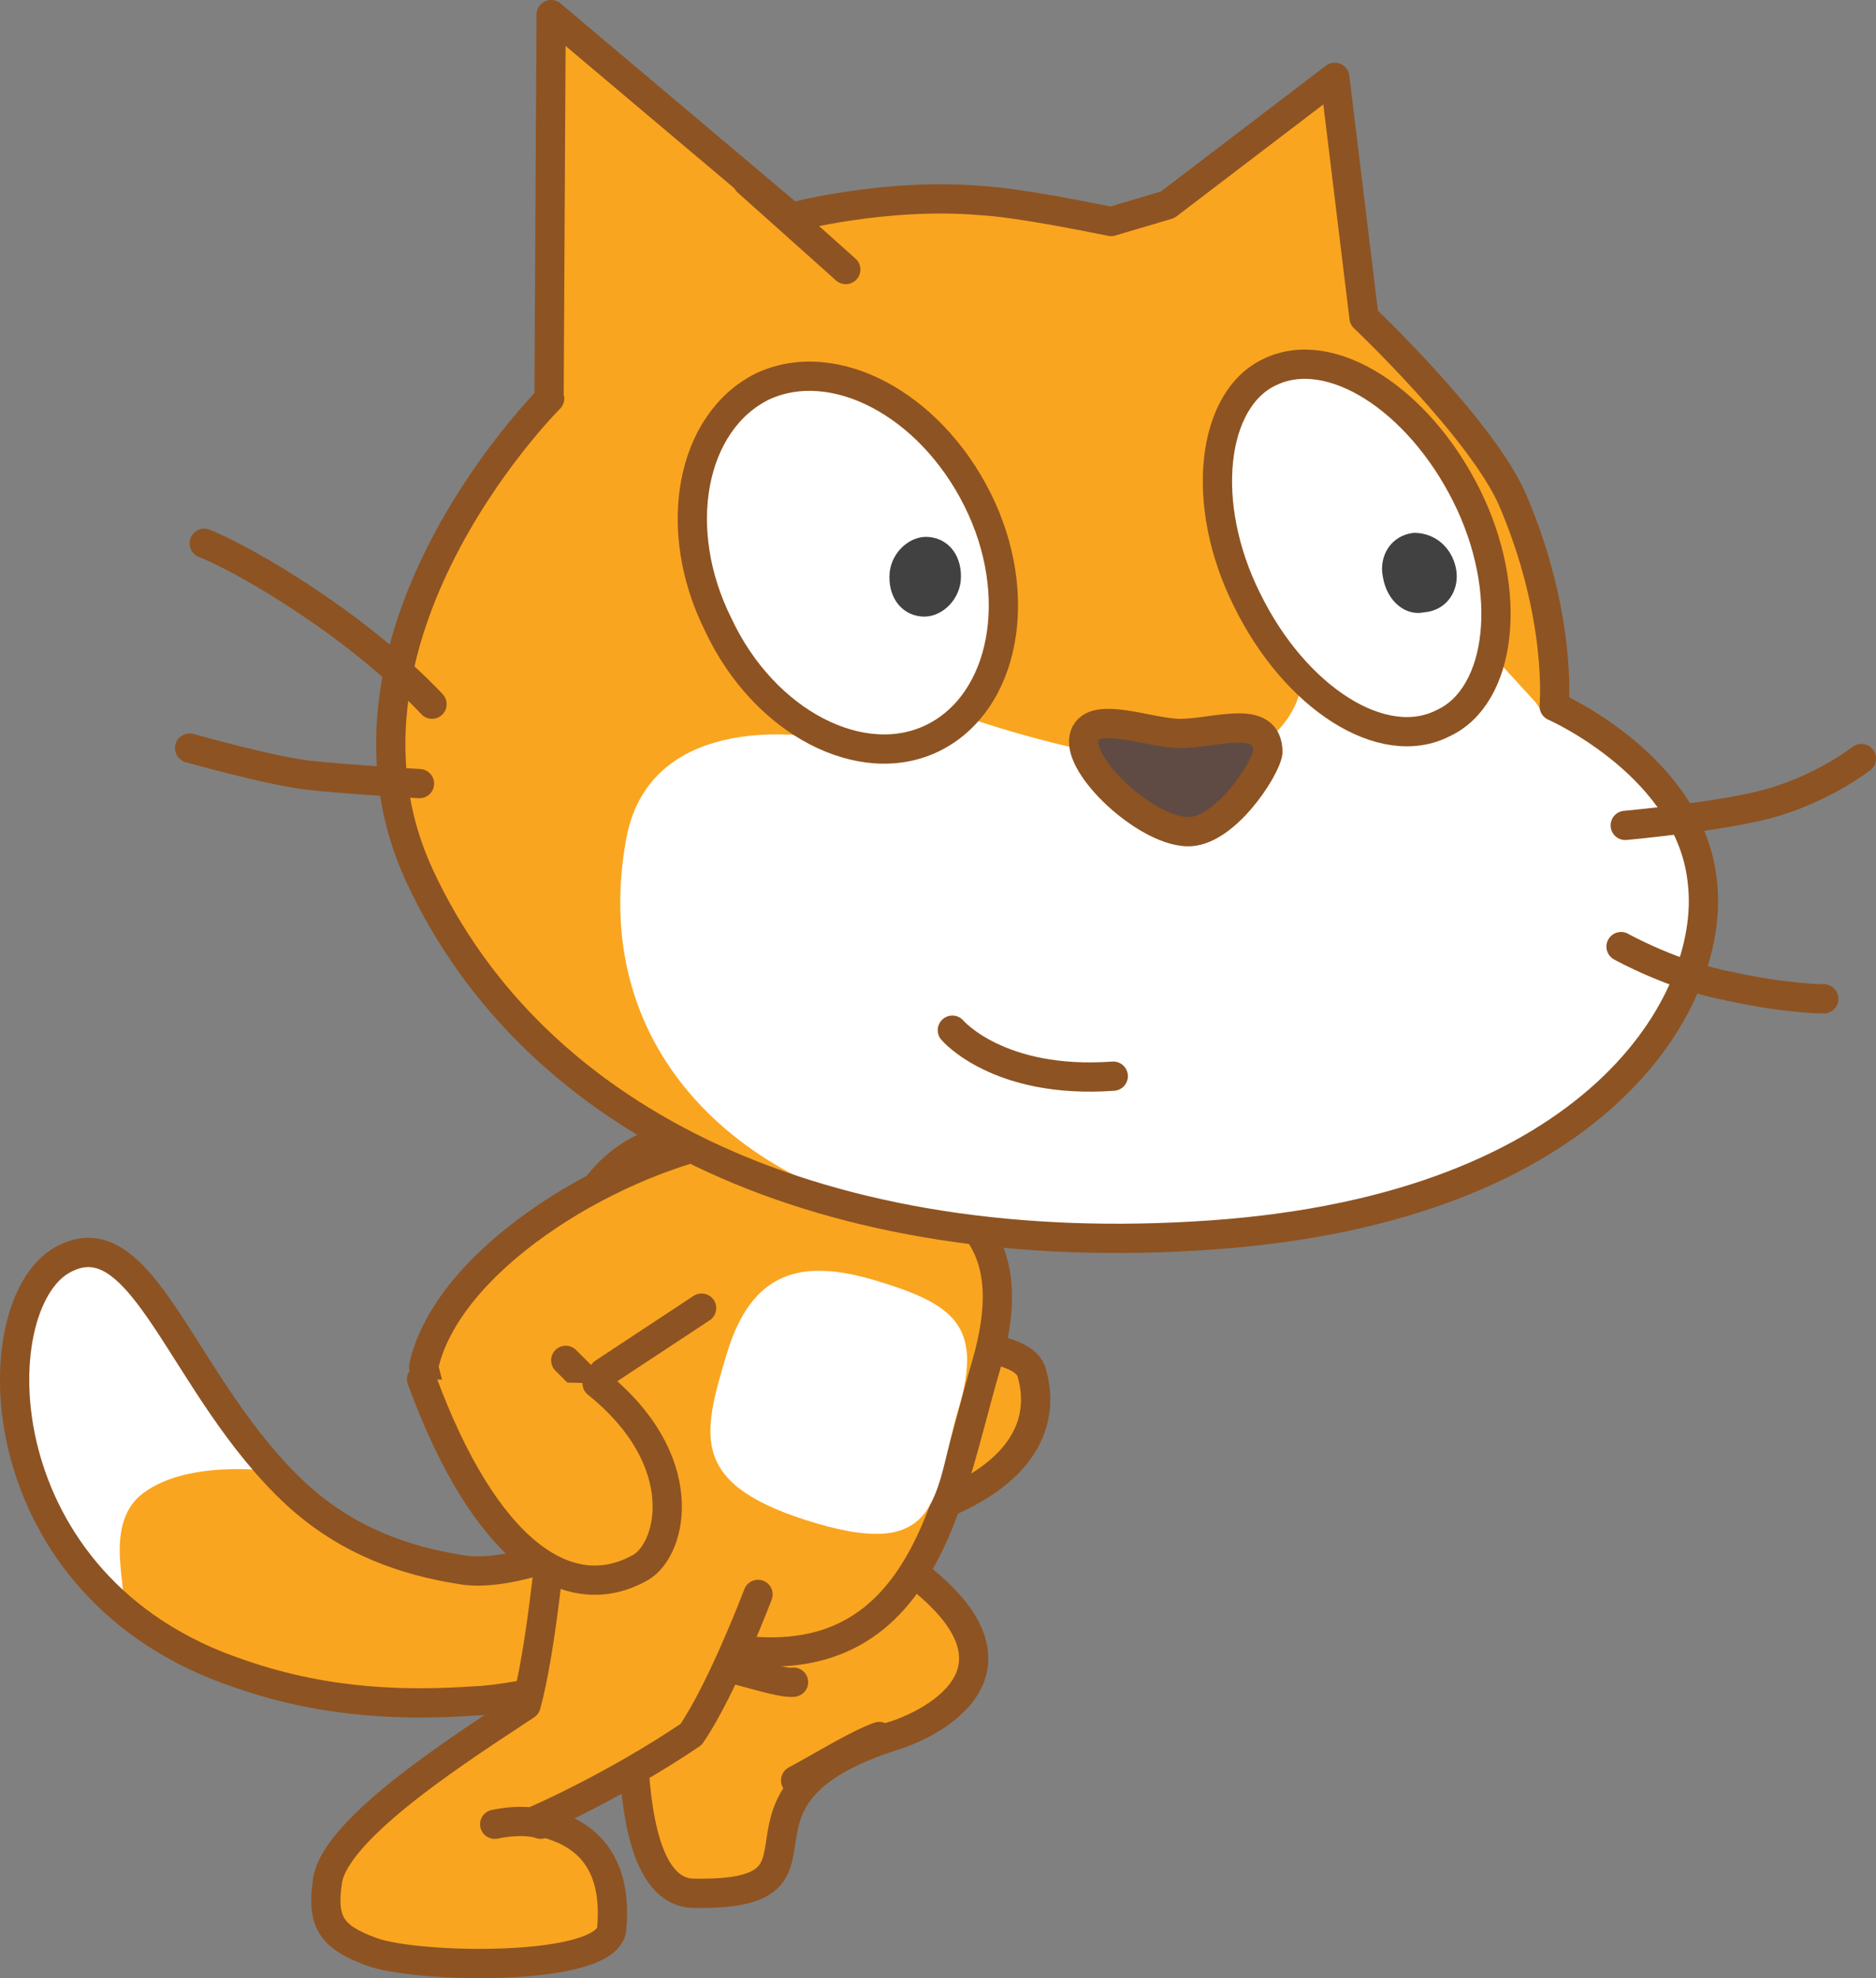 <svg viewBox="0,0,89.774,94.665" height="94.665" width="89.774" xmlns:xlink="http://www.w3.org/1999/xlink" xmlns="http://www.w3.org/2000/svg" version="1.1"><rect x="0" y="0" width="89.774" height="94.665" fill="#808080" stroke="none"/><g transform="translate(-203.626,-122.6)"><g style="mix-blend-mode: normal" stroke-dashoffset="0" stroke-dasharray="" stroke-miterlimit="10" fill-rule="nonzero" data-paper-data="{&quot;isPaintingLayer&quot;:true}"><g stroke-linejoin="round" stroke-linecap="round" stroke-width="1.4" stroke="#8e5322"><g><path fill="#faa51f" d="M241.8,181.9c-0.2,0.1 1.8,13.7 1.5,13.8c-1.9,0.8 -3.8,0.5 -4.4,-0.1c-2.9,-3 -4.8,-9.2 -4.7,-14.4l0.3,-1.4"></path><path fill="#faa51f" d="M243.3,188.9"></path><path fill="none" d="M243.8,185.4"></path></g><path fill="#faa51f" d="M241.4,189.7c4.7,-3.5 11.2,-3.1 11.6,-1.4c1.1,3.9 -2.7,7 -11.4,7.9"></path></g><g stroke-linejoin="round" stroke-linecap="round" stroke-width="1.4" stroke="#8e5322" fill="#faa51f"><path d="M245.3,196.5c8.4,5 4.1,8.1 1.3,9.1c-9.8,3 -1.8,7.8 -9.9,7.6c-2.5,-0.2 -2.7,-5.1 -2.8,-7.2c-0.2,-4.7 1.9,-3.8 4.6,-3.5c-1.9,-0.3 -6,-3.2 -6,-3.2"></path><path d="M241.7,207.8c1.3,-0.7 2.9,-1.7 4,-2.1"></path><path d="M241.6,203.1c-0.6,0.1 -2.8,-0.7 -4.1,-0.9"></path></g><g><path stroke-linejoin="miter" stroke-linecap="butt" stroke-width="1" stroke="none" fill="#faa51f" d="M236.4,194.8c0.8,0.5 2.4,1.4 0.1,4.9c-2.4,3.6 -9.4,4.3 -10.2,4.3c-3,0.2 -6.9,0.2 -11.2,-1.3c-12.3,-4.1 -12.4,-17.6 -8.5,-19.8c3.9,-2.2 5.7,6.1 11.2,11.2c2.5,2.3 5.3,3.2 7.8,3.6c3.5,0.7 9.9,-3.3 10.8,-2.9z"></path><path stroke-linejoin="miter" stroke-linecap="butt" stroke-width="1" stroke="none" fill="#ffffff" d="M211.7,186.2c1.7,2.4 4.9,6.8 4.9,6.8c0,0 -4.2,-0.6 -6.3,1.2c-2.1,1.9 0.2,6 -1.4,4.9c-1.3,-1.3 -3.2,-3.5 -4.3,-7.1c-1,-3.6 0.2,-8.5 2.2,-9.2c2.1,-0.6 3.3,1 4.9,3.4z"></path><path stroke-linejoin="round" stroke-linecap="round" stroke-width="1.4" stroke="#8e5322" fill="none" d="M236.4,194.8c0.8,0.5 2.4,1.4 0.1,4.9c-2.4,3.6 -9.4,4.3 -10.2,4.3c-3,0.2 -6.9,0.2 -11.2,-1.3c-12.3,-4.1 -12.4,-17.6 -8.5,-19.8c3.9,-2.2 5.7,6.1 11.2,11.2c2.5,2.3 5.3,3.2 7.8,3.6c3.5,0.7 9.9,-3.3 10.8,-2.9z"></path></g><path stroke-linejoin="round" stroke-linecap="round" stroke-width="1.4" stroke="#8e5322" fill="#faa51f" d="M238.8,193.6"></path><path stroke-linejoin="round" stroke-linecap="round" stroke-width="1.4" stroke="#8e5322" fill="#faa51f" d="M250.8,188c-1.9,6.4 -3,16.3 -14.4,13c-11.4,-3.3 -7.8,-11.7 -5.9,-18.1c1.9,-6.4 6.3,-7 12.8,-5.1c6.3,1.8 9.4,3.7 7.5,10.2z"></path><path stroke-linejoin="miter" stroke-linecap="butt" stroke-width="1" stroke="none" fill="#ffffff" d="M249.5,190c-1.2,4 -0.7,7.3 -6.8,5.5c-6.1,-1.8 -5.5,-4.1 -4.3,-8.1c1.2,-4 3.6,-4.6 7.2,-3.5c3.6,1.1 5.1,2.1 3.9,6.1z"></path><g stroke-linejoin="round" stroke-linecap="round" stroke-width="1.4" stroke="#8e5322" fill="#faa51f"><path d="M239.9,198.9c0,0 -1.7,4.5 -3.2,6.7c-3.7,2.5 -7.4,4.1 -7.4,4.1c0.8,0.3 4,0.7 3.6,5.2c-0.2,2.1 -9.4,1.9 -11.5,1.1c-1.9,-0.7 -2.4,-1.4 -2.1,-3.4c0.4,-2.6 6.8,-6.6 9.5,-8.4c0.7,-2.5 1.2,-7.8 1.2,-7.8"></path><path d="M227.3,209.9c1.5,-0.3 2.2,0 2.2,0"></path></g><g stroke-linejoin="round" stroke-linecap="round" stroke-width="1.4" stroke="#8e5322"><g><path fill="#faa51f" d="M229.6,192.4c-5.8,-4.1 -5,-1.6 -5.7,-4.4c1.1,-5 8.6,-9.7 14.6,-10.9v0"></path><path fill="#faa51f" d="M232.9,187.6"></path><path fill="none" d="M236.5,187.4"></path><path fill="#faa51f" d="M232.5,188.3l4.7,-3.1"></path><path fill="none" d="M232,189l-1.3,-1.3"></path></g><path fill="#faa51f" d="M232.2,188.8c4.6,3.7 3.6,7.9 2.1,8.8c-3.5,2 -7.5,-0.8 -10.5,-9"></path></g><g><g><path stroke-linejoin="miter" stroke-linecap="butt" stroke-width="1" stroke="none" fill="#faa51f" d="M259.5,132.4l8,-6.1l1.4,11.5c0,0 5.6,5.3 7.1,8.7c2.4,5.6 2,9.9 2,9.9c0,0 6.6,2.9 7.1,8.5c0.6,5.6 -5,15.5 -23.5,16.8c-18.5,1.3 -32.4,-5.3 -37.9,-17.2c-5.4,-11.7 6.9,-23.5 6.2,-22.8l0.1,-18.4l11.5,9.7c0,0 4.5,-1.2 9.1,-0.8c1.7,0.1 4.7,0.7 6.2,1z"></path><path stroke-linejoin="miter" stroke-linecap="butt" stroke-width="1" stroke="none" fill="#ffffff" d="M277.6,156.9c0,0 6.4,2.4 6.9,8c0.8,5.6 -5.3,15.3 -22.8,16.3c-4,0.2 -7.5,0.5 -13,-0.2c-8.5,-1 -17.1,-7.4 -15.1,-18.3c1.2,-6.3 9.2,-4.8 9.2,-4.8l7.3,-0.9c0,0 6.9,2.4 11.1,2.1c4.3,-0.4 4.7,-3.7 4.7,-3.7l9.1,-1.5l2.1,2.3z"></path><path stroke-linejoin="round" stroke-linecap="round" stroke-width="1.4" stroke="#8e5322" fill="none" d="M292.7,158.9c0,0 -1.9,1.5 -4.6,2.2c-2.3,0.6 -6.7,1 -6.7,1"></path><path stroke-linejoin="round" stroke-linecap="round" stroke-width="1.4" stroke="#8e5322" fill="none" d="M290.9,170.4c0,0 -1.8,0 -4.5,-0.6c-2.7,-0.5 -5.2,-1.9 -5.2,-1.9"></path><path stroke-linejoin="round" stroke-linecap="round" stroke-width="1.4" stroke="#8e5322" fill="none" d="M239.4,131.3l4.7,4.2"></path><path stroke-linejoin="round" stroke-linecap="round" stroke-width="1.4" stroke="#8e5322" fill="none" d="M259.5,132.4l8,-6.1l1.4,11.5c0,0 5.6,5.3 7.1,8.7c2.4,5.6 2,9.9 2,9.9c0,0 6.6,2.9 7.1,8.5c0.6,5.6 -5,15.5 -23.5,16.8c-18.5,1.3 -32.4,-5.3 -37.9,-17.2c-5.4,-11.7 6.9,-23.5 6.2,-22.8l0.1,-18.4l11.5,9.7c0,0 4.5,-1.2 9.1,-0.8c1.7,0.1 4.7,0.7 6.2,1z"></path><path stroke-linejoin="round" stroke-linecap="round" stroke-width="1.4" stroke="#8e5322" fill="none" d="M223.7,160.1c0,0 -3.5,-0.2 -5.3,-0.4c-1.8,-0.2 -5.7,-1.3 -5.7,-1.3"></path><path stroke-linejoin="round" stroke-linecap="round" stroke-width="1.4" stroke="#8e5322" fill="none" d="M213.4,148.6c0,0 2.1,0.8 5.7,3.3c3.3,2.3 5.2,4.4 5.2,4.4"></path></g><g><path stroke-linejoin="round" stroke-linecap="round" stroke-width="1.4" stroke="#8e5322" fill="#ffffff" d="M273.8,146.3c2.3,4.6 1.7,9.6 -1.1,10.9c-2.9,1.5 -7.1,-1.2 -9.4,-5.9c-2.3,-4.6 -1.7,-9.6 1.1,-10.9c2.9,-1.4 7.1,1.3 9.4,5.9z"></path><path stroke-linejoin="miter" stroke-linecap="butt" stroke-width="1" stroke="none" fill="#414142" d="M273.3,149.8c0.2,1 -0.4,2 -1.5,2.1c-0.9,0.2 -1.8,-0.5 -2,-1.7c-0.2,-1 0.4,-2 1.5,-2.1c1,0 1.8,0.7 2,1.7"></path></g><g><path stroke-linejoin="round" stroke-linecap="round" stroke-width="1.4" stroke="#8e5322" fill="#ffffff" d="M250.4,146.5c2.3,4.6 1.3,9.7 -2.1,11.4c-3.4,1.7 -8.1,-0.7 -10.3,-5.4c-2.3,-4.6 -1.3,-9.7 2.1,-11.4c3.4,-1.6 8,0.8 10.3,5.4z"></path><path stroke-linejoin="miter" stroke-linecap="butt" stroke-width="1" stroke="none" fill="#414142" d="M249.6,150.4c-0.1,1 -1,1.8 -1.9,1.7c-1,-0.1 -1.6,-1 -1.5,-2.1c0.1,-1 1,-1.8 1.9,-1.7c1,0.1 1.6,1 1.5,2.1"></path></g><path stroke-linejoin="round" stroke-linecap="round" stroke-width="1.4" stroke="#8e5322" fill="#5f4b43" d="M260.1,157.7c1.7,0 4.2,-1 4.2,0.9c-0.1,0.8 -2.1,3.9 -3.9,3.8c-2,-0.1 -5.2,-3.1 -4.9,-4.5c0.3,-1.4 3.1,-0.2 4.6,-0.2z"></path><path stroke-linejoin="round" stroke-linecap="round" stroke-width="1.4" stroke="#8e5322" fill="#ffffff" d="M256.9,174.1c-5.5,0.4 -7.7,-2.2 -7.7,-2.2"></path></g></g></g></svg><!--rotationCenter:36.3744179241063:57.39999999999999-->